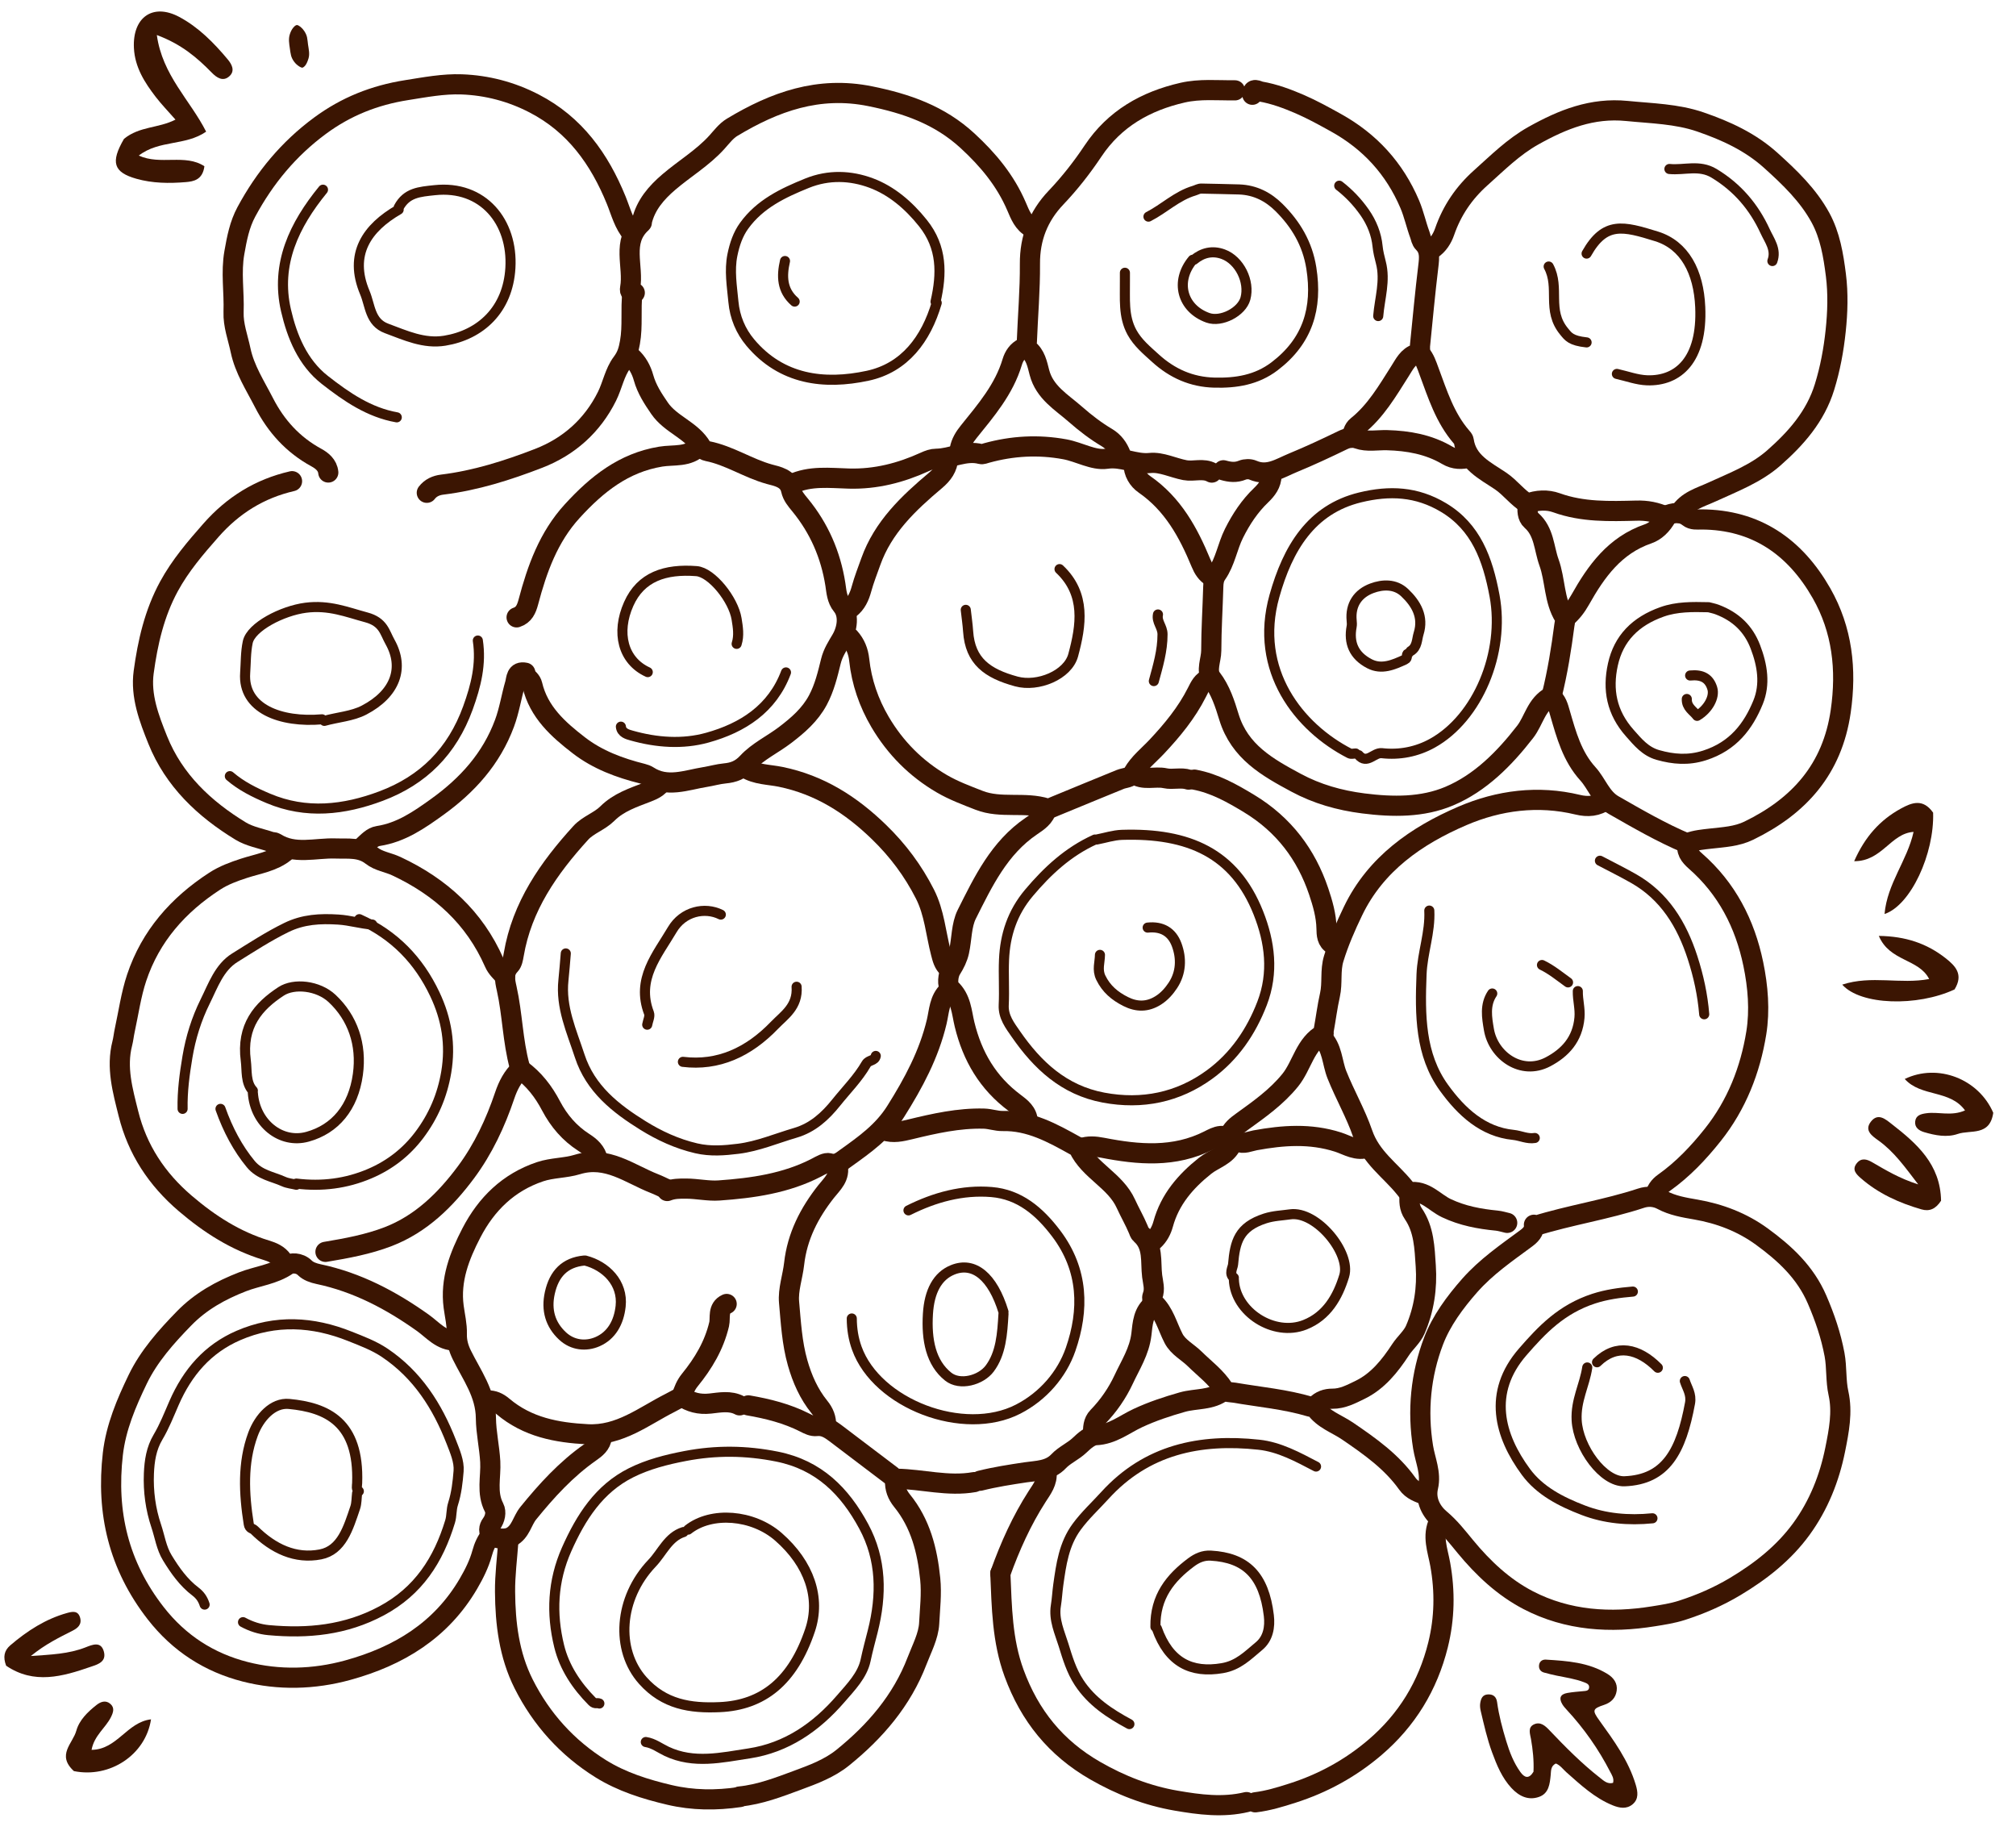 <svg width="100" height="91" viewBox="0 0 100 91" fill="none" xmlns="http://www.w3.org/2000/svg">
<path d="M44.4 73.431C44.382 73.807 44.505 74.126 44.743 74.419C45.659 75.547 45.997 76.878 46.142 78.301C46.217 79.045 46.127 79.779 46.09 80.505C46.057 81.133 45.723 81.752 45.49 82.362C44.737 84.331 43.408 85.869 41.801 87.166C41.151 87.691 40.354 87.991 39.567 88.281C38.628 88.628 37.695 88.991 36.688 89.091" stroke="#3B1502" stroke-linecap="round" stroke-linejoin="round"/>
<path d="M71.383 75.443C71.021 76.166 71.314 76.873 71.441 77.582C71.681 78.921 71.66 80.246 71.331 81.574C70.826 83.606 69.784 85.304 68.203 86.655C66.999 87.684 65.629 88.438 64.112 88.922C63.504 89.117 62.898 89.303 62.263 89.379" stroke="#3B1502" stroke-linecap="round" stroke-linejoin="round"/>
<path d="M36.975 38.087C37.508 38.422 38.144 38.406 38.724 38.525C40.663 38.923 42.219 39.919 43.608 41.269C44.54 42.174 45.294 43.183 45.882 44.342C46.351 45.267 46.418 46.279 46.671 47.25C46.745 47.537 46.806 47.8 47.032 48" stroke="#3B1502" stroke-linecap="round" stroke-linejoin="round"/>
<path d="M79.647 39.675C79.225 39.997 78.755 40.026 78.259 39.906C76.292 39.432 74.349 39.686 72.548 40.458C70.268 41.436 68.241 42.84 67.115 45.178C66.749 45.936 66.408 46.718 66.157 47.536C65.973 48.135 66.105 48.739 65.97 49.341C65.838 49.925 65.764 50.532 65.654 51.128C65.646 51.174 65.671 51.257 65.651 51.267C64.726 51.764 64.596 52.834 63.996 53.573C63.311 54.415 62.455 55.015 61.6 55.632C61.33 55.826 61.091 56.019 60.969 56.333" stroke="#3B1502" stroke-linecap="round" stroke-linejoin="round"/>
<path d="M82.607 25.587C83 25.416 83.388 25.356 83.757 25.645C83.949 25.795 84.173 25.76 84.39 25.76C87.111 25.767 89.047 27.128 90.355 29.424C91.384 31.232 91.606 33.202 91.305 35.278C90.889 38.149 89.237 39.982 86.747 41.193C86.146 41.486 85.49 41.515 84.848 41.588C84.479 41.631 84.113 41.661 83.739 41.797C83.6 42.185 83.817 42.452 84.101 42.702C85.654 44.061 86.554 45.804 86.969 47.807C87.203 48.933 87.298 50.107 87.118 51.223C86.821 53.064 86.142 54.792 84.963 56.275C84.255 57.166 83.476 57.989 82.546 58.649C82.29 58.831 82.136 59.046 82.09 59.35" stroke="#3B1502" stroke-linecap="round" stroke-linejoin="round"/>
<path d="M22.593 66.48C21.889 66.493 21.472 65.954 20.975 65.6C19.396 64.477 17.713 63.588 15.804 63.186C15.54 63.13 15.289 63.041 15.121 62.875C14.842 62.599 14.429 62.62 14.258 62.738C13.576 63.208 12.766 63.28 12.03 63.566C10.94 63.989 9.954 64.537 9.135 65.377C8.243 66.292 7.388 67.25 6.832 68.4C6.266 69.573 5.75 70.782 5.598 72.102C5.263 75.015 5.884 77.639 7.723 80.001C8.896 81.507 10.399 82.454 12.161 82.905C13.827 83.331 15.565 83.29 17.256 82.824C19.776 82.13 21.878 80.859 23.236 78.539C23.518 78.055 23.768 77.558 23.914 77.025C24.002 76.7 24.13 76.418 24.333 76.159" stroke="#3B1502" stroke-linecap="round" stroke-linejoin="round"/>
<path d="M62.12 4.699C62.114 4.313 62.411 4.519 62.522 4.538C63.203 4.655 63.853 4.897 64.484 5.17C65.098 5.437 65.689 5.764 66.276 6.09C67.95 7.02 69.173 8.353 69.929 10.131C70.139 10.626 70.245 11.145 70.43 11.643C70.482 11.783 70.491 11.932 70.607 12.048C70.939 12.378 70.902 12.774 70.849 13.204C70.689 14.512 70.57 15.825 70.437 17.137C70.421 17.292 70.493 17.47 70.263 17.545C69.839 17.682 69.668 18.054 69.445 18.404C68.825 19.379 68.243 20.39 67.318 21.13C67.136 21.275 67.103 21.503 67.028 21.707" stroke="#3B1502" stroke-linecap="round" stroke-linejoin="round"/>
<path d="M71.027 12.358C71.343 12.145 71.539 11.83 71.658 11.488C72.022 10.436 72.617 9.563 73.451 8.817C74.284 8.073 75.065 7.287 76.059 6.73C77.511 5.918 78.973 5.331 80.702 5.503C81.93 5.626 83.167 5.643 84.348 6.049C85.615 6.486 86.813 7.033 87.832 7.949C88.778 8.801 89.693 9.677 90.304 10.801C90.778 11.673 90.941 12.654 91.065 13.633C91.183 14.558 91.152 15.49 91.055 16.41C90.956 17.351 90.784 18.28 90.501 19.195C90.049 20.658 89.086 21.742 87.986 22.71C87.103 23.487 85.987 23.91 84.925 24.397C84.332 24.669 83.678 24.835 83.306 25.444" stroke="#3B1502" stroke-linecap="round" stroke-linejoin="round"/>
<path d="M32.81 38.806C32.641 39.054 32.4 39.169 32.117 39.28C31.413 39.554 30.69 39.783 30.122 40.351C29.746 40.727 29.167 40.91 28.812 41.299C27.221 43.045 25.886 44.946 25.482 47.345C25.451 47.523 25.416 47.737 25.302 47.857C24.956 48.218 25.04 48.605 25.133 49.02C25.42 50.296 25.43 51.619 25.776 52.886" stroke="#3B1502" stroke-linecap="round" stroke-linejoin="round"/>
<path d="M61.257 4.48C60.39 4.488 59.52 4.398 58.66 4.595C56.826 5.015 55.286 5.888 54.219 7.486C53.669 8.31 53.063 9.084 52.378 9.804C51.512 10.714 51.078 11.8 51.088 13.091C51.097 14.382 50.984 15.673 50.934 16.964C50.929 17.076 50.864 17.215 50.987 17.31C51.366 17.602 51.449 18.05 51.557 18.468C51.816 19.465 52.654 19.939 53.349 20.55C53.839 20.98 54.349 21.372 54.909 21.704C55.245 21.904 55.466 22.205 55.603 22.569" stroke="#3B1502" stroke-linecap="round" stroke-linejoin="round"/>
<path d="M14.132 42.253C13.539 42.735 12.792 42.834 12.099 43.061C11.591 43.227 11.104 43.404 10.646 43.701C8.835 44.878 7.469 46.421 6.779 48.487C6.498 49.331 6.376 50.228 6.186 51.102C6.139 51.314 6.12 51.532 6.066 51.742C5.758 52.941 6.089 54.095 6.372 55.231C6.816 57.011 7.773 58.469 9.186 59.677C10.395 60.71 11.68 61.534 13.201 61.998C13.501 62.089 13.822 62.217 14.016 62.511" stroke="#3B1502" stroke-linecap="round" stroke-linejoin="round"/>
<path d="M14.486 23.863C12.881 24.233 11.564 25.05 10.468 26.292C9.694 27.171 8.944 28.045 8.379 29.084C7.655 30.418 7.327 31.861 7.127 33.332C6.967 34.511 7.394 35.626 7.822 36.693C8.627 38.698 10.133 40.115 11.94 41.215C12.385 41.485 12.937 41.579 13.441 41.75C13.516 41.775 13.592 41.75 13.677 41.804C14.61 42.398 15.647 42.043 16.635 42.077C17.273 42.099 17.882 41.999 18.442 42.439C18.787 42.71 19.256 42.765 19.661 42.955C21.852 43.981 23.536 45.505 24.517 47.74C24.646 48.035 24.863 48.21 25.052 48.431" stroke="#3B1502" stroke-linecap="round" stroke-linejoin="round"/>
<path d="M25.214 76.448C25.156 77.277 25.045 78.107 25.052 78.936C25.064 80.512 25.253 82.071 25.973 83.504C26.854 85.258 28.14 86.681 29.802 87.716C30.839 88.361 32.011 88.731 33.209 89.012C34.369 89.285 35.523 89.29 36.689 89.119" stroke="#3B1502" stroke-linecap="round" stroke-linejoin="round"/>
<path d="M76.145 60.795C77.877 60.256 79.678 59.989 81.403 59.419C81.714 59.316 82.089 59.316 82.443 59.507C82.956 59.783 83.538 59.883 84.111 59.981C85.304 60.187 86.418 60.613 87.395 61.325C88.532 62.154 89.547 63.088 90.132 64.444C90.516 65.334 90.82 66.222 90.999 67.176C91.118 67.816 91.053 68.46 91.195 69.099C91.401 70.027 91.217 70.963 91.033 71.881C90.746 73.309 90.212 74.646 89.356 75.823C88.484 77.021 87.338 77.92 86.075 78.676C85.237 79.177 84.358 79.559 83.426 79.859C82.962 80.008 82.483 80.08 82.028 80.153C79.889 80.499 77.768 80.374 75.806 79.356C74.578 78.718 73.568 77.768 72.685 76.697C72.292 76.221 71.924 75.744 71.437 75.335C71.008 74.976 70.684 74.4 70.837 73.74C70.997 73.051 70.696 72.418 70.59 71.768C70.297 69.957 70.473 68.17 71.111 66.5C71.491 65.502 72.168 64.582 72.904 63.747C73.717 62.827 74.708 62.145 75.68 61.428C75.9 61.266 76.125 61.07 76.088 60.737" stroke="#3B1502" stroke-linecap="round" stroke-linejoin="round"/>
<path d="M31.372 14.525C31.271 15.338 31.396 16.159 31.248 16.978C31.178 17.366 31.102 17.652 30.848 17.989C30.491 18.46 30.38 19.108 30.109 19.654C29.383 21.115 28.218 22.149 26.718 22.73C25.175 23.327 23.591 23.831 21.932 24.033C21.633 24.07 21.363 24.188 21.171 24.438" stroke="#3B1502" stroke-linecap="round" stroke-linejoin="round"/>
<path d="M51.201 11.309C50.759 11.083 50.598 10.643 50.423 10.236C49.873 8.954 49.02 7.928 47.994 6.982C46.606 5.704 44.977 5.139 43.164 4.772C40.606 4.253 38.42 5.046 36.312 6.315C36.017 6.493 35.792 6.796 35.554 7.059C34.855 7.83 33.957 8.36 33.175 9.029C32.558 9.557 32.027 10.164 31.836 10.991C31.831 11.009 31.844 11.038 31.834 11.047C30.797 11.978 31.455 13.209 31.256 14.288C31.223 14.465 31.305 14.546 31.487 14.519" stroke="#3B1502" stroke-linecap="round" stroke-linejoin="round"/>
<path d="M34.677 22.139C34.144 22.692 33.41 22.539 32.771 22.645C30.932 22.949 29.602 24.016 28.385 25.347C27.204 26.638 26.643 28.212 26.207 29.857C26.114 30.205 25.989 30.497 25.625 30.616" stroke="#3B1502" stroke-linecap="round" stroke-linejoin="round"/>
<path d="M49.62 78.028C49.692 79.698 49.709 81.36 50.302 82.974C51.075 85.081 52.367 86.683 54.322 87.807C55.589 88.536 56.914 89.051 58.343 89.297C59.498 89.496 60.661 89.649 61.832 89.368" stroke="#3B1502" stroke-linecap="round" stroke-linejoin="round"/>
<path d="M16.284 23.432C16.248 23.061 15.964 22.84 15.697 22.694C14.53 22.059 13.69 21.131 13.095 19.969C12.662 19.124 12.133 18.319 11.934 17.372C11.802 16.741 11.562 16.126 11.586 15.469C11.622 14.488 11.45 13.511 11.626 12.523C11.75 11.821 11.879 11.139 12.221 10.505C13.13 8.818 14.322 7.378 15.876 6.233C17.161 5.285 18.572 4.722 20.167 4.47C21.078 4.326 21.992 4.151 22.899 4.184C24.152 4.229 25.366 4.546 26.5 5.134C28.521 6.182 29.733 7.887 30.566 9.927C30.799 10.5 30.946 11.119 31.372 11.602" stroke="#3B1502" stroke-linecap="round" stroke-linejoin="round"/>
<path d="M59.246 38.662C60.248 38.85 61.105 39.333 61.967 39.855C63.681 40.894 64.793 42.375 65.41 44.205C65.605 44.784 65.787 45.403 65.799 46.043C65.805 46.335 65.807 46.673 66.142 46.852" stroke="#3B1502" stroke-linecap="round" stroke-linejoin="round"/>
<path d="M29.649 57.515C29.567 57.112 29.293 56.869 28.959 56.654C28.25 56.198 27.725 55.587 27.33 54.836C26.968 54.147 26.497 53.52 25.815 53.029C25.428 53.388 25.199 53.842 25.038 54.318C24.578 55.682 23.971 56.981 23.115 58.133C22.1 59.498 20.887 60.697 19.255 61.326C18.262 61.709 17.2 61.904 16.144 62.081" stroke="#3B1502" stroke-linecap="round" stroke-linejoin="round"/>
<path d="M26.057 33.5C26.191 33.64 26.355 33.755 26.404 33.963C26.72 35.315 27.695 36.177 28.714 36.963C29.641 37.679 30.736 38.085 31.87 38.368C31.969 38.393 32.071 38.429 32.157 38.484C33.087 39.087 34.037 38.684 34.977 38.533C35.303 38.481 35.62 38.386 35.956 38.354C36.379 38.314 36.731 38.193 37.081 37.816C37.596 37.26 38.331 36.918 38.946 36.449C39.578 35.967 40.178 35.451 40.569 34.721C40.896 34.112 41.055 33.442 41.214 32.796C41.318 32.373 41.535 32.048 41.73 31.715C42.045 31.176 42.131 30.472 41.765 30.028C41.508 29.716 41.492 29.333 41.437 28.98C41.205 27.506 40.63 26.194 39.691 25.048C39.497 24.812 39.304 24.591 39.239 24.289C39.114 23.706 38.527 23.618 38.162 23.517C37.101 23.223 36.176 22.586 35.094 22.372C34.991 22.352 34.861 22.285 34.812 22.2C34.317 21.33 33.277 21.065 32.716 20.247C32.384 19.763 32.08 19.298 31.921 18.73C31.81 18.332 31.611 17.968 31.295 17.685" stroke="#3B1502" stroke-linecap="round" stroke-linejoin="round"/>
<path d="M83.671 41.823C82.407 41.288 81.223 40.602 80.036 39.923C79.414 39.567 79.212 38.867 78.762 38.372C77.984 37.515 77.694 36.442 77.384 35.375C77.294 35.065 77.222 34.754 76.932 34.54C76.2 34.929 76.089 35.733 75.65 36.297C74.619 37.625 73.428 38.831 71.883 39.483C70.556 40.042 69.095 40.029 67.625 39.842C66.431 39.69 65.322 39.372 64.29 38.817C62.881 38.059 61.49 37.286 60.96 35.559C60.761 34.91 60.545 34.219 60.093 33.632C59.811 33.265 60.08 32.728 60.082 32.268C60.084 31.212 60.152 30.157 60.182 29.102C60.188 28.87 60.214 28.667 60.354 28.465C60.779 27.856 60.881 27.106 61.211 26.447C61.564 25.741 61.988 25.101 62.554 24.558C62.84 24.283 63.065 23.991 63.071 23.576" stroke="#3B1502" stroke-linecap="round" stroke-linejoin="round"/>
<path d="M26.056 33.361C25.587 33.262 25.619 33.674 25.55 33.911C25.362 34.559 25.263 35.229 25.026 35.867C24.375 37.624 23.188 38.937 21.692 40.013C20.792 40.661 19.895 41.284 18.759 41.459C18.461 41.505 18.237 41.761 18.011 41.967" stroke="#3B1502" stroke-linecap="round" stroke-linejoin="round"/>
<path d="M51.919 40.099C51.829 40.53 51.48 40.746 51.155 40.968C49.564 42.049 48.771 43.715 47.955 45.341C47.683 45.885 47.71 46.572 47.573 47.188C47.503 47.501 47.362 47.787 47.184 48.07C47.008 48.35 46.98 48.877 47.136 49.02C47.683 49.52 47.699 50.203 47.844 50.799C48.233 52.396 49.001 53.702 50.33 54.693C50.633 54.919 50.964 55.17 50.981 55.615" stroke="#3B1502" stroke-linecap="round" stroke-linejoin="round"/>
<path d="M43.872 56.061C44.305 56.209 44.725 56.108 45.149 56.006C46.35 55.715 47.553 55.442 48.805 55.474C49.124 55.482 49.425 55.598 49.733 55.592C51.085 55.564 52.206 56.188 53.33 56.813C53.391 56.847 53.475 56.876 53.501 56.93C54.03 58.059 55.322 58.539 55.846 59.693C56.04 60.12 56.282 60.534 56.465 60.973C56.498 61.052 56.523 61.149 56.583 61.201C57.238 61.771 57.06 62.569 57.151 63.286C57.192 63.606 57.303 63.934 57.169 64.27C57.132 64.364 57.157 64.544 57.225 64.607C57.751 65.091 57.902 65.774 58.212 66.373C58.44 66.816 58.908 67.043 59.254 67.383C59.751 67.872 60.32 68.288 60.704 68.888C60.819 69.068 61.039 69.032 61.223 69.064C62.483 69.28 63.762 69.391 64.994 69.759C65.071 69.782 65.151 69.696 65.231 69.811C65.63 70.389 66.3 70.598 66.85 70.973C67.942 71.718 69.026 72.481 69.805 73.575C70.045 73.914 70.39 74.019 70.739 74.149" stroke="#3B1502" stroke-linecap="round" stroke-linejoin="round"/>
<path d="M70.453 17.542C70.673 17.793 70.766 18.092 70.882 18.406C71.305 19.544 71.672 20.721 72.492 21.668C72.537 21.721 72.597 21.78 72.605 21.843C72.758 22.922 73.68 23.343 74.432 23.852C74.926 24.186 75.26 24.672 75.765 24.975C76.236 24.793 76.748 24.768 77.209 24.934C78.505 25.401 79.84 25.357 81.177 25.323C81.674 25.31 82.138 25.387 82.665 25.628C82.446 26.042 82.112 26.349 81.754 26.472C80.1 27.04 79.18 28.324 78.381 29.745C78.195 30.076 77.972 30.373 77.68 30.616" stroke="#3B1502" stroke-linecap="round" stroke-linejoin="round"/>
<path d="M69.929 59.207C69.893 59.55 69.897 59.889 70.102 60.186C70.641 60.971 70.662 61.888 70.722 62.781C70.797 63.868 70.637 64.941 70.201 65.943C70.042 66.309 69.698 66.589 69.474 66.932C68.941 67.746 68.338 68.502 67.453 68.929C67.032 69.132 66.599 69.369 66.084 69.364C65.802 69.362 65.495 69.455 65.28 69.695" stroke="#3B1502" stroke-linecap="round" stroke-linejoin="round"/>
<path d="M47.033 22.713C47.007 23.192 46.762 23.524 46.399 23.829C45.065 24.952 43.804 26.142 43.195 27.85C43.036 28.296 42.862 28.738 42.736 29.194C42.629 29.586 42.476 29.933 42.148 30.184" stroke="#3B1502" stroke-linecap="round" stroke-linejoin="round"/>
<path d="M41.54 57.77C41.697 58.366 41.277 58.71 40.973 59.096C40.143 60.151 39.544 61.306 39.391 62.676C39.319 63.314 39.084 63.958 39.14 64.579C39.23 65.583 39.285 66.603 39.564 67.583C39.791 68.381 40.122 69.13 40.642 69.772C40.87 70.052 40.989 70.344 40.975 70.701" stroke="#3B1502" stroke-linecap="round" stroke-linejoin="round"/>
<path d="M47.033 49.15C46.591 49.561 46.587 50.15 46.464 50.67C46.078 52.291 45.314 53.713 44.432 55.113C43.794 56.127 42.883 56.766 41.958 57.429C41.72 57.6 41.506 57.797 41.137 57.687C40.962 57.634 40.705 57.797 40.504 57.901C38.985 58.688 37.327 58.92 35.66 59.037C35.135 59.074 34.577 58.946 34.03 58.944C33.711 58.942 33.398 58.943 33.097 59.064" stroke="#3B1502" stroke-linecap="round" stroke-linejoin="round"/>
<path d="M59.964 33.655C59.639 33.776 59.521 34.04 59.368 34.343C58.86 35.349 58.149 36.213 57.375 37.036C56.974 37.463 56.498 37.83 56.198 38.355C56.069 38.582 55.786 38.565 55.569 38.652C54.486 39.09 53.409 39.541 52.328 39.983C52.198 40.035 52.038 40.126 51.927 40.091C50.831 39.742 49.65 40.111 48.57 39.69C47.943 39.445 47.303 39.207 46.724 38.87C45.44 38.123 44.412 37.09 43.653 35.803C43.093 34.851 42.738 33.822 42.62 32.724C42.573 32.294 42.427 31.937 42.148 31.622" stroke="#3B1502" stroke-linecap="round" stroke-linejoin="round"/>
<path d="M29.855 71.266C29.811 71.633 29.548 71.832 29.276 72.022C28.083 72.857 27.115 73.919 26.202 75.044C25.896 75.422 25.832 75.967 25.344 76.221C25.131 76.332 24.682 76.352 24.415 76.153C24.196 75.989 24.256 75.731 24.368 75.582C24.566 75.317 24.623 74.984 24.51 74.768C24.119 74.023 24.36 73.243 24.318 72.487C24.277 71.76 24.11 71.039 24.103 70.334C24.092 69.098 23.402 68.199 22.907 67.191C22.745 66.86 22.649 66.532 22.66 66.143C22.673 65.699 22.562 65.251 22.503 64.805C22.326 63.471 22.793 62.279 23.382 61.143C24.125 59.709 25.22 58.635 26.786 58.108C27.39 57.905 28.039 57.932 28.636 57.749C30.114 57.295 31.228 58.213 32.459 58.695C32.676 58.779 32.885 58.887 33.097 58.984" stroke="#3B1502" stroke-linecap="round" stroke-linejoin="round"/>
<path d="M65.567 51.449C66.099 51.952 66.069 52.683 66.316 53.301C66.71 54.288 67.254 55.232 67.59 56.212C68.002 57.412 68.965 58.028 69.674 58.908C69.742 58.993 69.84 59.14 69.902 59.129C70.684 58.999 71.148 59.632 71.745 59.914C72.549 60.295 73.379 60.448 74.241 60.532C74.417 60.549 74.589 60.606 74.762 60.644" stroke="#3B1502" stroke-linecap="round" stroke-linejoin="round"/>
<path d="M67.866 56.899C67.319 57.12 66.83 56.784 66.374 56.638C64.992 56.195 63.638 56.298 62.26 56.549C61.977 56.601 61.7 56.75 61.391 56.619C61.31 56.585 61.169 56.561 61.101 56.725C60.855 57.319 60.221 57.459 59.773 57.816C58.806 58.586 58.031 59.483 57.697 60.7C57.612 61.01 57.469 61.283 57.234 61.505" stroke="#3B1502" stroke-linecap="round" stroke-linejoin="round"/>
<path d="M51.911 73C51.969 73.486 51.68 73.847 51.447 74.21C50.677 75.406 50.1 76.693 49.62 78.029" stroke="#3B1502" stroke-linecap="round" stroke-linejoin="round"/>
<path d="M56.228 23.002C56.225 23.432 56.451 23.799 56.767 24.018C58.185 25 58.948 26.412 59.573 27.921C59.691 28.206 59.837 28.445 60.108 28.605" stroke="#3B1502" stroke-linecap="round" stroke-linejoin="round"/>
<path d="M57.234 64.665C56.698 65.034 56.677 65.66 56.617 66.17C56.518 67.012 56.074 67.688 55.737 68.41C55.422 69.086 54.989 69.717 54.455 70.266C54.218 70.509 54.217 70.822 54.217 71.131" stroke="#3B1502" stroke-linecap="round" stroke-linejoin="round"/>
<path d="M37.12 69.695C38.089 69.862 39.039 70.1 39.922 70.549C40.106 70.642 40.293 70.743 40.505 70.719C40.882 70.677 41.166 70.867 41.438 71.071C42.376 71.776 43.305 72.493 44.244 73.197C44.307 73.245 44.319 73.331 44.473 73.333C45.758 73.356 47.026 73.73 48.326 73.5" stroke="#3B1502" stroke-linecap="round" stroke-linejoin="round"/>
<path d="M24.189 69.448C24.477 69.444 24.704 69.541 24.946 69.745C26.172 70.78 27.615 71.047 29.145 71.127C30.74 71.21 31.924 70.236 33.238 69.571C33.432 69.472 33.623 69.367 33.815 69.264" stroke="#3B1502" stroke-linecap="round" stroke-linejoin="round"/>
<path d="M36.045 64.665C35.586 64.872 35.746 65.352 35.672 65.668C35.423 66.725 34.889 67.612 34.22 68.436C34.016 68.687 33.912 68.953 33.815 69.257C34.241 69.54 34.677 69.663 35.228 69.604C35.7 69.553 36.218 69.444 36.688 69.694" stroke="#3B1502" stroke-linecap="round" stroke-linejoin="round"/>
<path d="M60.683 23.321C61.011 23.414 61.301 23.447 61.625 23.315C61.778 23.253 61.994 23.248 62.144 23.314C62.892 23.64 63.488 23.215 64.138 22.948C64.968 22.606 65.78 22.227 66.588 21.835C66.826 21.719 67.063 21.657 67.35 21.758C67.819 21.924 68.319 21.815 68.806 21.829C69.849 21.858 70.862 22.035 71.781 22.576C72.154 22.796 72.511 22.788 72.895 22.69" stroke="#3B1502" stroke-linecap="round" stroke-linejoin="round"/>
<path d="M61.113 56.708C60.812 56.092 60.307 56.38 59.964 56.554C58.248 57.423 56.471 57.265 54.688 56.917C54.315 56.845 53.99 56.821 53.642 56.936" stroke="#3B1502" stroke-linecap="round" stroke-linejoin="round"/>
<path d="M60.108 23.436C59.682 23.198 59.215 23.399 58.778 23.316C58.195 23.205 57.603 22.902 57.045 22.96C56.3 23.037 55.664 22.634 54.891 22.75C54.243 22.847 53.528 22.411 52.819 22.281C51.502 22.039 50.218 22.111 48.939 22.464C48.844 22.49 48.736 22.539 48.651 22.517C47.885 22.315 47.191 22.742 46.451 22.75C46.239 22.752 46.064 22.819 45.866 22.909C44.678 23.45 43.441 23.77 42.11 23.733C41.16 23.707 40.186 23.58 39.275 24.007" stroke="#3B1502" stroke-linecap="round" stroke-linejoin="round"/>
<path d="M50.769 17.253C50.472 17.392 50.298 17.657 50.211 17.949C49.804 19.31 48.909 20.348 48.053 21.41C47.839 21.676 47.67 21.945 47.608 22.282" stroke="#3B1502" stroke-linecap="round" stroke-linejoin="round"/>
<path d="M60.682 68.977C60.089 69.454 59.324 69.341 58.647 69.533C57.888 69.749 57.156 69.99 56.436 70.326C55.767 70.638 55.172 71.137 54.359 71.172C54.081 71.184 53.781 71.453 53.554 71.669C53.232 71.977 52.806 72.151 52.509 72.467C52.054 72.95 51.436 72.93 50.874 73.014C50.114 73.128 49.358 73.245 48.614 73.431" stroke="#3B1502" stroke-linecap="round" stroke-linejoin="round"/>
<path d="M75.786 25.013C75.749 25.302 75.755 25.625 75.964 25.808C76.599 26.363 76.582 27.192 76.836 27.894C77.152 28.767 77.08 29.763 77.591 30.587C77.676 30.725 77.619 30.847 77.6 30.991C77.446 32.17 77.26 33.342 76.97 34.496" stroke="#3B1502" stroke-linecap="round" stroke-linejoin="round"/>
<path d="M56.228 38.374C56.709 38.734 57.279 38.48 57.799 38.594C58.174 38.677 58.576 38.538 58.958 38.662" stroke="#3B1502" stroke-linecap="round" stroke-linejoin="round"/>
<path d="M28.065 47.282C28.026 47.725 27.996 48.168 27.948 48.61C27.803 49.952 28.355 51.141 28.755 52.366C29.285 53.99 30.534 54.971 31.891 55.813C32.701 56.316 33.577 56.723 34.535 56.946C35.243 57.111 35.935 57.054 36.618 56.969C37.594 56.848 38.51 56.454 39.453 56.178C40.312 55.926 40.933 55.358 41.478 54.678C41.984 54.046 42.563 53.469 42.969 52.764C43.089 52.556 43.393 52.62 43.441 52.365" stroke="#3B1502" stroke-width="0.5" stroke-linecap="round" stroke-linejoin="round"/>
<path d="M67.398 37.45C67.811 37.926 68.145 37.306 68.545 37.351C69.417 37.45 70.283 37.284 71.059 36.851C73.299 35.602 74.659 32.367 74.135 29.549C73.791 27.706 73.208 26.131 71.605 25.17C70.269 24.369 68.921 24.315 67.472 24.666C65.035 25.255 63.879 27.191 63.215 29.558C62.177 33.259 64.45 36.082 66.942 37.361C67.026 37.404 67.144 37.366 67.245 37.366" stroke="#3B1502" stroke-width="0.5" stroke-linecap="round" stroke-linejoin="round"/>
<path d="M65.28 72.728C64.376 72.257 63.469 71.756 62.444 71.645C59.522 71.329 56.874 71.885 54.804 74.163C54.337 74.677 53.825 75.145 53.409 75.712C52.77 76.581 52.638 77.585 52.494 78.596C52.446 78.94 52.43 79.289 52.374 79.631C52.261 80.326 52.564 80.958 52.756 81.578C52.95 82.206 53.143 82.857 53.523 83.436C54.149 84.391 55.052 84.977 56.022 85.5" stroke="#3B1502" stroke-width="0.5" stroke-linecap="round" stroke-linejoin="round"/>
<path d="M23.702 31.765C23.878 32.932 23.613 34.001 23.21 35.109C22.425 37.27 20.989 38.694 18.906 39.477C17.064 40.169 15.184 40.385 13.311 39.593C12.635 39.308 11.969 38.98 11.401 38.49" stroke="#3B1502" stroke-width="0.5" stroke-linecap="round" stroke-linejoin="round"/>
<path d="M10.15 79.574C10.065 79.311 9.929 79.104 9.695 78.927C9.106 78.481 8.684 77.884 8.3 77.255C8.001 76.766 7.927 76.201 7.75 75.677C7.469 74.845 7.349 73.96 7.386 73.072C7.412 72.444 7.504 71.83 7.838 71.269C8.156 70.734 8.385 70.147 8.632 69.58C9.297 68.056 10.303 66.887 11.826 66.228C13.667 65.431 15.517 65.532 17.363 66.272C17.958 66.51 18.556 66.731 19.091 67.092C20.699 68.176 21.69 69.723 22.383 71.502C22.567 71.976 22.786 72.48 22.748 72.953C22.706 73.49 22.641 74.056 22.474 74.575C22.378 74.871 22.414 75.165 22.326 75.454C21.747 77.363 20.757 78.904 18.928 79.884C17.141 80.842 15.27 81.019 13.324 80.84C12.887 80.8 12.451 80.662 12.054 80.445" stroke="#3B1502" stroke-width="0.5" stroke-linecap="round" stroke-linejoin="round"/>
<path d="M84.711 30.112C83.944 30.094 83.175 30.084 82.447 30.342C81.118 30.813 80.291 31.661 80.006 32.947C79.728 34.205 79.94 35.336 80.845 36.356C81.24 36.801 81.614 37.264 82.238 37.441C82.998 37.656 83.746 37.72 84.549 37.463C85.982 37.006 86.725 36.001 87.205 34.831C87.573 33.933 87.423 32.993 87.071 32.075C86.731 31.191 86.115 30.583 85.171 30.227C85.037 30.177 84.892 30.15 84.753 30.112" stroke="#3B1502" stroke-width="0.5" stroke-linecap="round" stroke-linejoin="round"/>
<path d="M61.203 63.449C61.257 65.064 63.197 66.306 64.729 65.696C65.818 65.263 66.359 64.313 66.676 63.276C67.023 62.138 65.298 60.033 63.994 60.221C63.587 60.28 63.172 60.289 62.753 60.424C61.452 60.845 61.26 61.578 61.164 62.703C61.15 62.865 60.951 63.172 61.203 63.366" stroke="#3B1502" stroke-width="0.5" stroke-linecap="round" stroke-linejoin="round"/>
<path d="M17.822 45.583C19.565 46.365 20.773 47.626 21.566 49.297C22.158 50.545 22.363 51.808 22.135 53.169C21.941 54.325 21.499 55.358 20.789 56.297C20.15 57.141 19.331 57.781 18.333 58.205C17.172 58.699 15.958 58.85 14.7 58.695" stroke="#3B1502" stroke-width="0.5" stroke-linecap="round" stroke-linejoin="round"/>
<path d="M12.543 54.203C12.646 55.698 13.931 56.74 15.255 56.372C16.619 55.994 17.524 54.927 17.752 53.282C17.958 51.794 17.491 50.468 16.472 49.515C15.783 48.871 14.587 48.743 13.943 49.163C12.809 49.904 11.964 50.876 12.192 52.597C12.257 53.088 12.17 53.686 12.543 54.089" stroke="#3B1502" stroke-width="0.5" stroke-linecap="round" stroke-linejoin="round"/>
<path d="M78.265 49.15C78.254 49.589 78.387 50.006 78.347 50.465C78.253 51.543 77.633 52.211 76.783 52.658C75.461 53.354 74.075 52.35 73.855 51.058C73.754 50.465 73.641 49.834 74.02 49.269" stroke="#3B1502" stroke-width="0.5" stroke-linecap="round" stroke-linejoin="round"/>
<path d="M18.463 45.848C17.898 45.81 17.358 45.639 16.785 45.603C15.881 45.546 15.042 45.587 14.2 45.999C13.308 46.436 12.481 46.977 11.646 47.496C10.875 47.975 10.57 48.872 10.178 49.663C9.746 50.534 9.457 51.463 9.298 52.413C9.156 53.261 9.039 54.122 9.057 54.99" stroke="#3B1502" stroke-width="0.5" stroke-linecap="round" stroke-linejoin="round"/>
<path d="M54.316 41.633C52.981 42.238 51.962 43.185 51.039 44.279C50.211 45.262 49.856 46.369 49.803 47.59C49.771 48.341 49.825 49.094 49.788 49.844C49.76 50.429 50.099 50.86 50.394 51.286C51.454 52.815 52.762 54.059 54.734 54.431C56.658 54.794 58.444 54.418 59.993 53.291C61.226 52.394 62.059 51.167 62.601 49.764C63.19 48.236 62.994 46.715 62.415 45.262C61.242 42.318 58.969 41.296 55.655 41.401C55.234 41.414 54.818 41.553 54.399 41.633" stroke="#3B1502" stroke-width="0.5" stroke-linecap="round" stroke-linejoin="round"/>
<path d="M56.967 10.743C57.743 10.347 58.377 9.709 59.241 9.454C59.355 9.42 59.463 9.348 59.596 9.352C60.219 9.369 60.842 9.373 61.465 9.395C62.269 9.424 62.912 9.765 63.441 10.289C64.275 11.118 64.853 12.08 65.046 13.291C65.362 15.285 64.867 16.916 63.22 18.167C62.328 18.844 61.314 19.002 60.238 18.975C59.104 18.946 58.146 18.52 57.313 17.762C56.882 17.37 56.434 17.002 56.149 16.482C55.707 15.675 55.812 14.796 55.799 13.931C55.797 13.796 55.799 13.661 55.799 13.526" stroke="#3B1502" stroke-width="0.5" stroke-linecap="round" stroke-linejoin="round"/>
<path d="M70.898 45.157C70.952 46.236 70.555 47.241 70.513 48.322C70.433 50.33 70.439 52.304 71.626 53.944C72.49 55.139 73.563 56.131 75.068 56.281C75.423 56.317 75.761 56.496 76.129 56.434" stroke="#3B1502" stroke-width="0.5" stroke-linecap="round" stroke-linejoin="round"/>
<path d="M17.799 73.953C17.657 73.851 17.711 73.685 17.716 73.547C17.824 70.519 16.208 69.8 14.337 69.623C13.537 69.546 12.857 70.297 12.551 71.122C12.025 72.541 12.098 74.07 12.339 75.582C12.376 75.812 12.525 75.788 12.614 75.877C13.562 76.813 14.659 77.324 15.894 77.085C16.953 76.879 17.278 75.775 17.62 74.763C17.693 74.547 17.684 74.292 17.713 74.055" stroke="#3B1502" stroke-width="0.5" stroke-linecap="round" stroke-linejoin="round"/>
<path d="M82.808 8.38C83.544 8.454 84.289 8.152 85.022 8.595C86.188 9.298 87.006 10.27 87.556 11.467C87.766 11.924 88.128 12.376 87.916 12.945" stroke="#3B1502" stroke-width="0.5" stroke-linecap="round" stroke-linejoin="round"/>
<path d="M16.09 35.749C16.742 35.566 17.472 35.52 18.057 35.215C19.616 34.403 20.067 33.121 19.348 31.838C19.079 31.358 19.016 30.843 18.171 30.616C17.204 30.356 16.325 29.988 15.159 30.139C13.999 30.29 12.45 31.086 12.289 31.845C12.182 32.349 12.197 32.865 12.161 33.375C12.035 35.15 13.925 35.847 15.974 35.672" stroke="#3B1502" stroke-width="0.5" stroke-linecap="round" stroke-linejoin="round"/>
<path d="M29.731 84.479C29.619 84.432 29.514 84.519 29.372 84.376C28.598 83.595 27.995 82.688 27.737 81.638C27.34 80.019 27.407 78.409 28.107 76.835C28.813 75.247 29.713 73.834 31.295 73.04C32.131 72.62 33.058 72.383 33.99 72.205C35.514 71.913 37.002 71.926 38.546 72.235C40.627 72.653 41.907 73.958 42.842 75.691C43.731 77.336 43.747 79.092 43.29 80.899C43.171 81.366 43.039 81.852 42.938 82.331C42.778 83.084 42.203 83.665 41.702 84.245C40.487 85.651 39.016 86.671 37.156 86.954C35.799 87.16 34.416 87.487 33.07 86.852C32.728 86.69 32.421 86.449 32.034 86.389" stroke="#3B1502" stroke-width="0.5" stroke-linecap="round" stroke-linejoin="round"/>
<path d="M46.464 15.02C45.936 16.812 44.878 18.239 43.038 18.634C40.888 19.096 38.766 18.839 37.213 16.983C36.743 16.422 36.45 15.736 36.379 14.963C36.307 14.187 36.172 13.419 36.331 12.639C36.437 12.12 36.602 11.621 36.914 11.191C37.697 10.111 38.835 9.571 40.032 9.086C41.108 8.651 42.201 8.701 43.209 9.075C44.228 9.454 45.073 10.18 45.78 11.063C46.743 12.265 46.724 13.578 46.406 14.962" stroke="#3B1502" stroke-width="0.5" stroke-linecap="round" stroke-linejoin="round"/>
<path d="M19.775 10.395C18.213 11.295 17.289 12.599 18.099 14.517C18.367 15.15 18.347 15.979 19.176 16.287C20.114 16.634 21.026 17.063 22.059 16.896C23.834 16.608 25.195 15.361 25.317 13.29C25.452 11.011 23.961 9.172 21.559 9.431C20.806 9.512 20.171 9.549 19.775 10.292" stroke="#3B1502" stroke-width="0.5" stroke-linecap="round" stroke-linejoin="round"/>
<path d="M45.063 60.024C46.361 59.374 47.746 58.995 49.184 59.115C50.568 59.231 51.554 60.065 52.393 61.176C53.757 62.984 53.783 64.969 53.104 66.922C52.672 68.163 51.735 69.248 50.502 69.881C47.8 71.269 43.496 69.623 42.501 66.86C42.331 66.389 42.253 65.897 42.251 65.385" stroke="#3B1502" stroke-width="0.5" stroke-linecap="round" stroke-linejoin="round"/>
<path d="M28.973 62.512C28.03 62.605 27.487 63.152 27.273 64.118C27.083 64.974 27.3 65.692 27.905 66.255C28.408 66.723 29.073 66.782 29.64 66.534C30.325 66.235 30.698 65.59 30.786 64.775C30.91 63.626 30.052 62.775 29.029 62.512" stroke="#3B1502" stroke-width="0.5" stroke-linecap="round" stroke-linejoin="round"/>
<path d="M56.928 46.001C57.629 45.926 58.127 46.211 58.365 46.848C58.621 47.537 58.585 48.246 58.181 48.863C58 49.138 57.762 49.416 57.451 49.611C56.913 49.948 56.384 49.943 55.83 49.664C55.295 49.394 54.874 49.041 54.604 48.486C54.411 48.088 54.557 47.73 54.561 47.353" stroke="#3B1502" stroke-width="0.5" stroke-linecap="round" stroke-linejoin="round"/>
<path d="M79.361 42.685C79.917 42.977 80.48 43.256 81.026 43.566C82.563 44.436 83.422 45.842 83.956 47.489C84.252 48.402 84.457 49.338 84.534 50.299" stroke="#3B1502" stroke-width="0.5" stroke-linecap="round" stroke-linejoin="round"/>
<path d="M38.987 33.346C38.309 35.15 36.841 36.093 35.088 36.581C33.862 36.923 32.566 36.828 31.326 36.476C31.139 36.423 30.828 36.348 30.798 36.036" stroke="#3B1502" stroke-width="0.5" stroke-linecap="round" stroke-linejoin="round"/>
<path d="M10.937 54.99C11.306 56.034 11.804 56.96 12.434 57.724C12.886 58.272 13.512 58.343 14.068 58.594C14.269 58.685 14.489 58.702 14.7 58.753" stroke="#3B1502" stroke-width="0.5" stroke-linecap="round" stroke-linejoin="round"/>
<path d="M78.733 67.814C78.6 68.698 78.156 69.445 78.207 70.429C78.279 71.798 79.53 73.497 80.58 73.458C82.641 73.381 83.392 71.961 83.83 69.585C83.912 69.139 83.688 68.842 83.573 68.488" stroke="#3B1502" stroke-width="0.5" stroke-linecap="round" stroke-linejoin="round"/>
<path d="M49.776 65.056C49.241 63.311 48.312 62.544 47.254 62.974C46.505 63.278 46.096 64.032 46.028 65.16C45.949 66.453 46.175 67.584 47.032 68.268C47.614 68.734 48.655 68.449 49.09 67.871C49.656 67.119 49.718 66.143 49.776 65.16" stroke="#3B1502" stroke-width="0.5" stroke-linecap="round" stroke-linejoin="round"/>
<path d="M34.13 75.857C35.292 74.94 37.343 75.103 38.613 76.213C40.144 77.551 40.718 79.246 40.182 80.841C39.332 83.367 37.848 84.563 35.7 84.659C34.24 84.725 32.943 84.525 31.884 83.338C30.52 81.81 30.692 79.254 32.342 77.523C32.849 76.993 33.143 76.216 33.906 75.975" stroke="#3B1502" stroke-width="0.5" stroke-linecap="round" stroke-linejoin="round"/>
<path d="M59.163 12.883C58.273 13.948 58.628 15.301 59.918 15.761C60.577 15.995 61.598 15.468 61.778 14.801C62.004 13.961 61.486 12.903 60.672 12.606C60.145 12.413 59.651 12.526 59.221 12.883" stroke="#3B1502" stroke-width="0.5" stroke-linecap="round" stroke-linejoin="round"/>
<path d="M83.671 34.663C83.655 35.085 83.989 35.242 84.182 35.5C84.737 35.173 85.064 34.56 84.936 34.139C84.784 33.64 84.439 33.439 83.836 33.499" stroke="#3B1502" stroke-width="0.5" stroke-linecap="round" stroke-linejoin="round"/>
<path d="M16.021 9.407C14.605 11.14 13.653 13.087 14.187 15.395C14.484 16.681 15.009 17.978 16.11 18.839C17.187 19.682 18.309 20.454 19.681 20.696" stroke="#3B1502" stroke-width="0.5" stroke-linecap="round" stroke-linejoin="round"/>
<path d="M78.7 12.576C79.609 10.964 80.516 11.21 82.168 11.722C83.562 12.154 84.261 13.479 84.337 15.228C84.453 17.849 83.239 18.911 81.705 18.86C81.202 18.843 80.703 18.654 80.203 18.543" stroke="#3B1502" stroke-width="0.5" stroke-linecap="round" stroke-linejoin="round"/>
<path d="M66.43 9.209C66.915 9.585 67.331 10.022 67.688 10.531C68.047 11.044 68.274 11.617 68.332 12.213C68.36 12.492 68.429 12.762 68.494 13.014C68.732 13.925 68.436 14.79 68.364 15.674" stroke="#3B1502" stroke-width="0.5" stroke-linecap="round" stroke-linejoin="round"/>
<path d="M35.755 45.356C34.959 44.959 33.879 45.196 33.344 46.106C32.611 47.352 31.544 48.553 32.193 50.243C32.252 50.398 32.138 50.623 32.104 50.816" stroke="#3B1502" stroke-width="0.5" stroke-linecap="round" stroke-linejoin="round"/>
<path d="M39.514 48.934C39.585 49.917 38.903 50.34 38.418 50.844C37.129 52.184 35.622 52.873 33.874 52.658" stroke="#3B1502" stroke-width="0.5" stroke-linecap="round" stroke-linejoin="round"/>
<path d="M32.131 33.331C30.894 32.766 30.55 31.377 31.186 29.951C31.787 28.602 32.995 28.203 34.547 28.323C35.305 28.382 36.383 29.736 36.537 30.693C36.603 31.106 36.673 31.514 36.54 31.93" stroke="#3B1502" stroke-width="0.5" stroke-linecap="round" stroke-linejoin="round"/>
<path d="M82.234 67.828C81.279 66.865 80.178 66.618 79.217 67.557" stroke="#3B1502" stroke-width="0.5" stroke-linecap="round" stroke-linejoin="round"/>
<path d="M57.383 80.756C57.981 82.442 59.093 82.988 60.63 82.726C61.423 82.591 61.896 82.094 62.452 81.632C62.904 81.257 63.006 80.686 62.938 80.118C62.7 78.123 61.799 77.244 60.06 77.146C59.676 77.124 59.364 77.27 59.078 77.484C58.068 78.239 57.288 79.175 57.313 80.676" stroke="#3B1502" stroke-width="0.5" stroke-linecap="round" stroke-linejoin="round"/>
<path d="M69.855 32.405C69.713 32.452 69.871 32.624 69.686 32.71C69.114 32.974 68.528 33.225 67.932 32.916C67.151 32.512 66.892 31.879 67.046 31.069C67.064 30.975 67.056 30.875 67.047 30.779C66.969 29.988 67.358 29.43 68.05 29.173C68.579 28.976 69.203 28.945 69.674 29.389C70.252 29.935 70.626 30.591 70.369 31.414C70.276 31.713 70.304 32.09 69.972 32.289" stroke="#3B1502" stroke-width="0.5" stroke-linecap="round" stroke-linejoin="round"/>
<path d="M52.556 28.223C53.878 29.469 53.63 31.023 53.234 32.49C52.967 33.477 51.482 34.086 50.413 33.794C48.973 33.401 48.121 32.787 48.022 31.312C47.998 30.955 47.944 30.599 47.905 30.243" stroke="#3B1502" stroke-width="0.5" stroke-linecap="round" stroke-linejoin="round"/>
<path d="M38.938 12.944C38.766 13.692 38.779 14.396 39.418 14.956" stroke="#3B1502" stroke-width="0.5" stroke-linecap="round" stroke-linejoin="round"/>
<path d="M57.439 30.472C57.362 30.839 57.665 31.079 57.665 31.457C57.665 32.276 57.439 33.019 57.234 33.776" stroke="#3B1502" stroke-width="0.5" stroke-linecap="round" stroke-linejoin="round"/>
<path d="M76.819 13.217C77.391 14.284 76.703 15.382 77.589 16.446C77.793 16.691 77.913 16.896 78.7 16.98" stroke="#3B1502" stroke-width="0.5" stroke-linecap="round" stroke-linejoin="round"/>
<path d="M81.967 75.294C80.768 75.414 79.614 75.307 78.545 74.898C77.413 74.465 76.377 73.925 75.693 72.998C74.375 71.211 73.769 69.068 75.535 67.038C76.492 65.938 77.453 64.924 79.054 64.401C79.687 64.195 80.331 64.106 80.995 64.051" stroke="#3B1502" stroke-width="0.5" stroke-linecap="round" stroke-linejoin="round"/>
<path d="M76.487 47.856C76.954 48.079 77.358 48.415 77.78 48.718" stroke="#3B1502" stroke-width="0.5" stroke-linecap="round" stroke-linejoin="round"/>
<path d="M6.151 6.886C6.92 6.255 7.861 6.366 8.704 5.932C8.344 5.521 8.013 5.181 7.726 4.808C7.176 4.093 6.692 3.34 6.643 2.385C6.565 0.871 7.569 0.138 8.887 0.837C9.838 1.342 10.608 2.121 11.302 2.953C11.493 3.184 11.668 3.501 11.393 3.766C11.069 4.079 10.743 3.846 10.51 3.608C9.779 2.861 9.002 2.192 7.779 1.737C8.054 3.736 9.432 4.963 10.225 6.529C9.199 7.242 7.895 6.932 6.884 7.715C7.961 8.207 9.183 7.615 10.139 8.244C10.053 8.916 9.607 8.999 9.216 9.031C8.393 9.1 7.563 9.091 6.765 8.865C5.634 8.545 5.469 8.054 6.151 6.886Z" fill="#3B1502"/>
<path d="M14.377 2.397C14.394 2.514 14.407 2.636 14.437 2.751C14.465 2.863 14.525 2.977 14.597 3.069C14.669 3.164 14.743 3.229 14.844 3.296C14.875 3.316 14.973 3.371 15.014 3.353C15.138 3.295 15.211 3.157 15.26 3.025C15.277 2.979 15.29 2.934 15.304 2.894C15.37 2.669 15.312 2.439 15.28 2.215C15.263 2.09 15.255 1.966 15.229 1.843C15.205 1.739 15.154 1.633 15.095 1.543C15.044 1.465 14.981 1.393 14.908 1.334C14.859 1.298 14.774 1.228 14.707 1.245C14.646 1.261 14.584 1.323 14.546 1.371C14.467 1.47 14.418 1.572 14.379 1.691C14.3 1.924 14.343 2.161 14.377 2.397Z" fill="#3B1502"/>
<path d="M76.066 87.863C76.092 87.296 76.032 86.769 75.942 86.242C75.899 85.99 75.764 85.657 76.101 85.509C76.413 85.372 76.646 85.582 76.856 85.804C77.646 86.635 78.453 87.45 79.359 88.159C79.549 88.307 79.731 88.49 80.013 88.415C80.071 88.193 79.957 88.034 79.873 87.871C79.294 86.745 78.573 85.716 77.709 84.785C77.63 84.7 77.552 84.611 77.494 84.513C77.315 84.21 77.399 84.017 77.747 83.956C78.004 83.91 78.266 83.892 78.527 83.867C78.659 83.854 78.809 83.859 78.826 83.686C78.841 83.522 78.693 83.471 78.575 83.425C78.139 83.257 77.677 83.191 77.222 83.098C77.009 83.055 76.798 83.001 76.588 82.944C76.408 82.894 76.323 82.756 76.341 82.582C76.359 82.4 76.499 82.292 76.674 82.302C77.736 82.367 78.799 82.436 79.74 83.016C80.047 83.206 80.243 83.48 80.193 83.843C80.144 84.194 79.928 84.428 79.568 84.547C78.984 84.74 78.976 84.823 79.331 85.316C80.051 86.316 80.781 87.312 81.139 88.512C81.242 88.859 81.294 89.216 80.983 89.477C80.684 89.728 80.331 89.666 79.991 89.527C79.096 89.162 78.405 88.514 77.698 87.889C77.527 87.737 77.393 87.539 77.174 87.454C76.914 87.584 76.94 87.819 76.919 88.027C76.876 88.467 76.829 88.934 76.348 89.108C75.811 89.302 75.35 89.074 74.977 88.675C74.501 88.164 74.244 87.533 74.009 86.894C73.764 86.227 73.612 85.535 73.448 84.847C73.419 84.722 73.404 84.586 73.424 84.461C73.459 84.241 73.532 84.036 73.819 84.027C74.09 84.019 74.226 84.166 74.26 84.41C74.35 85.07 74.522 85.711 74.715 86.346C74.879 86.887 75.082 87.414 75.417 87.879C75.619 88.159 75.836 88.24 76.066 87.863Z" fill="#3B1502"/>
<path d="M96.283 59.545C96.018 59.954 95.71 60.089 95.313 59.975C94.196 59.653 93.16 59.183 92.289 58.416C92.074 58.226 91.853 58.008 92.094 57.697C92.32 57.404 92.596 57.481 92.862 57.635C93.539 58.026 94.206 58.435 95.15 58.736C94.485 57.866 93.956 57.119 93.181 56.562C92.876 56.342 92.455 56.069 92.803 55.623C93.156 55.171 93.53 55.506 93.825 55.735C95.075 56.706 96.251 57.734 96.283 59.545Z" fill="#3B1502"/>
<path d="M98.872 55.185C98.7 56.363 97.743 56.017 97.11 56.234C96.572 56.419 95.991 56.307 95.442 56.144C95.196 56.071 94.966 55.92 94.999 55.616C95.032 55.312 95.278 55.247 95.54 55.209C96.148 55.12 96.79 55.371 97.472 55.067C96.718 54.026 95.298 54.415 94.481 53.508C96.125 52.716 98.147 53.505 98.872 55.185Z" fill="#3B1502"/>
<path d="M96.951 49.068C95.1 49.929 92.288 49.855 91.381 48.829C92.83 48.353 94.26 48.823 95.692 48.551C95.177 47.535 93.735 47.694 93.196 46.413C94.527 46.431 95.574 46.786 96.508 47.518C96.994 47.899 97.41 48.326 96.951 49.068Z" fill="#3B1502"/>
<path d="M95.889 40.301C95.953 42.341 94.779 44.897 93.479 45.327C93.612 43.808 94.606 42.678 94.919 41.255C93.782 41.328 93.361 42.716 91.972 42.708C92.511 41.492 93.25 40.669 94.29 40.098C94.832 39.801 95.388 39.586 95.889 40.301Z" fill="#3B1502"/>
<path d="M0.305 82.605C0.141 82.174 0.206 81.855 0.509 81.595C1.357 80.868 2.274 80.284 3.324 79.991C3.584 79.919 3.868 79.857 3.972 80.217C4.07 80.555 3.862 80.736 3.601 80.868C2.939 81.205 2.269 81.524 1.53 82.124C2.546 82.052 3.396 82.023 4.237 81.697C4.567 81.568 5.002 81.374 5.149 81.892C5.298 82.417 4.842 82.54 4.509 82.655C3.1 83.145 1.687 83.544 0.305 82.605Z" fill="#3B1502"/>
<path d="M3.666 87.831C2.793 87.032 3.61 86.461 3.784 85.834C3.932 85.3 4.348 84.898 4.789 84.551C4.985 84.396 5.238 84.296 5.469 84.493C5.701 84.69 5.617 84.924 5.503 85.155C5.237 85.691 4.673 86.062 4.542 86.778C5.819 86.761 6.29 85.407 7.491 85.264C7.226 87.023 5.451 88.195 3.666 87.831Z" fill="#3B1502"/>
</svg>
